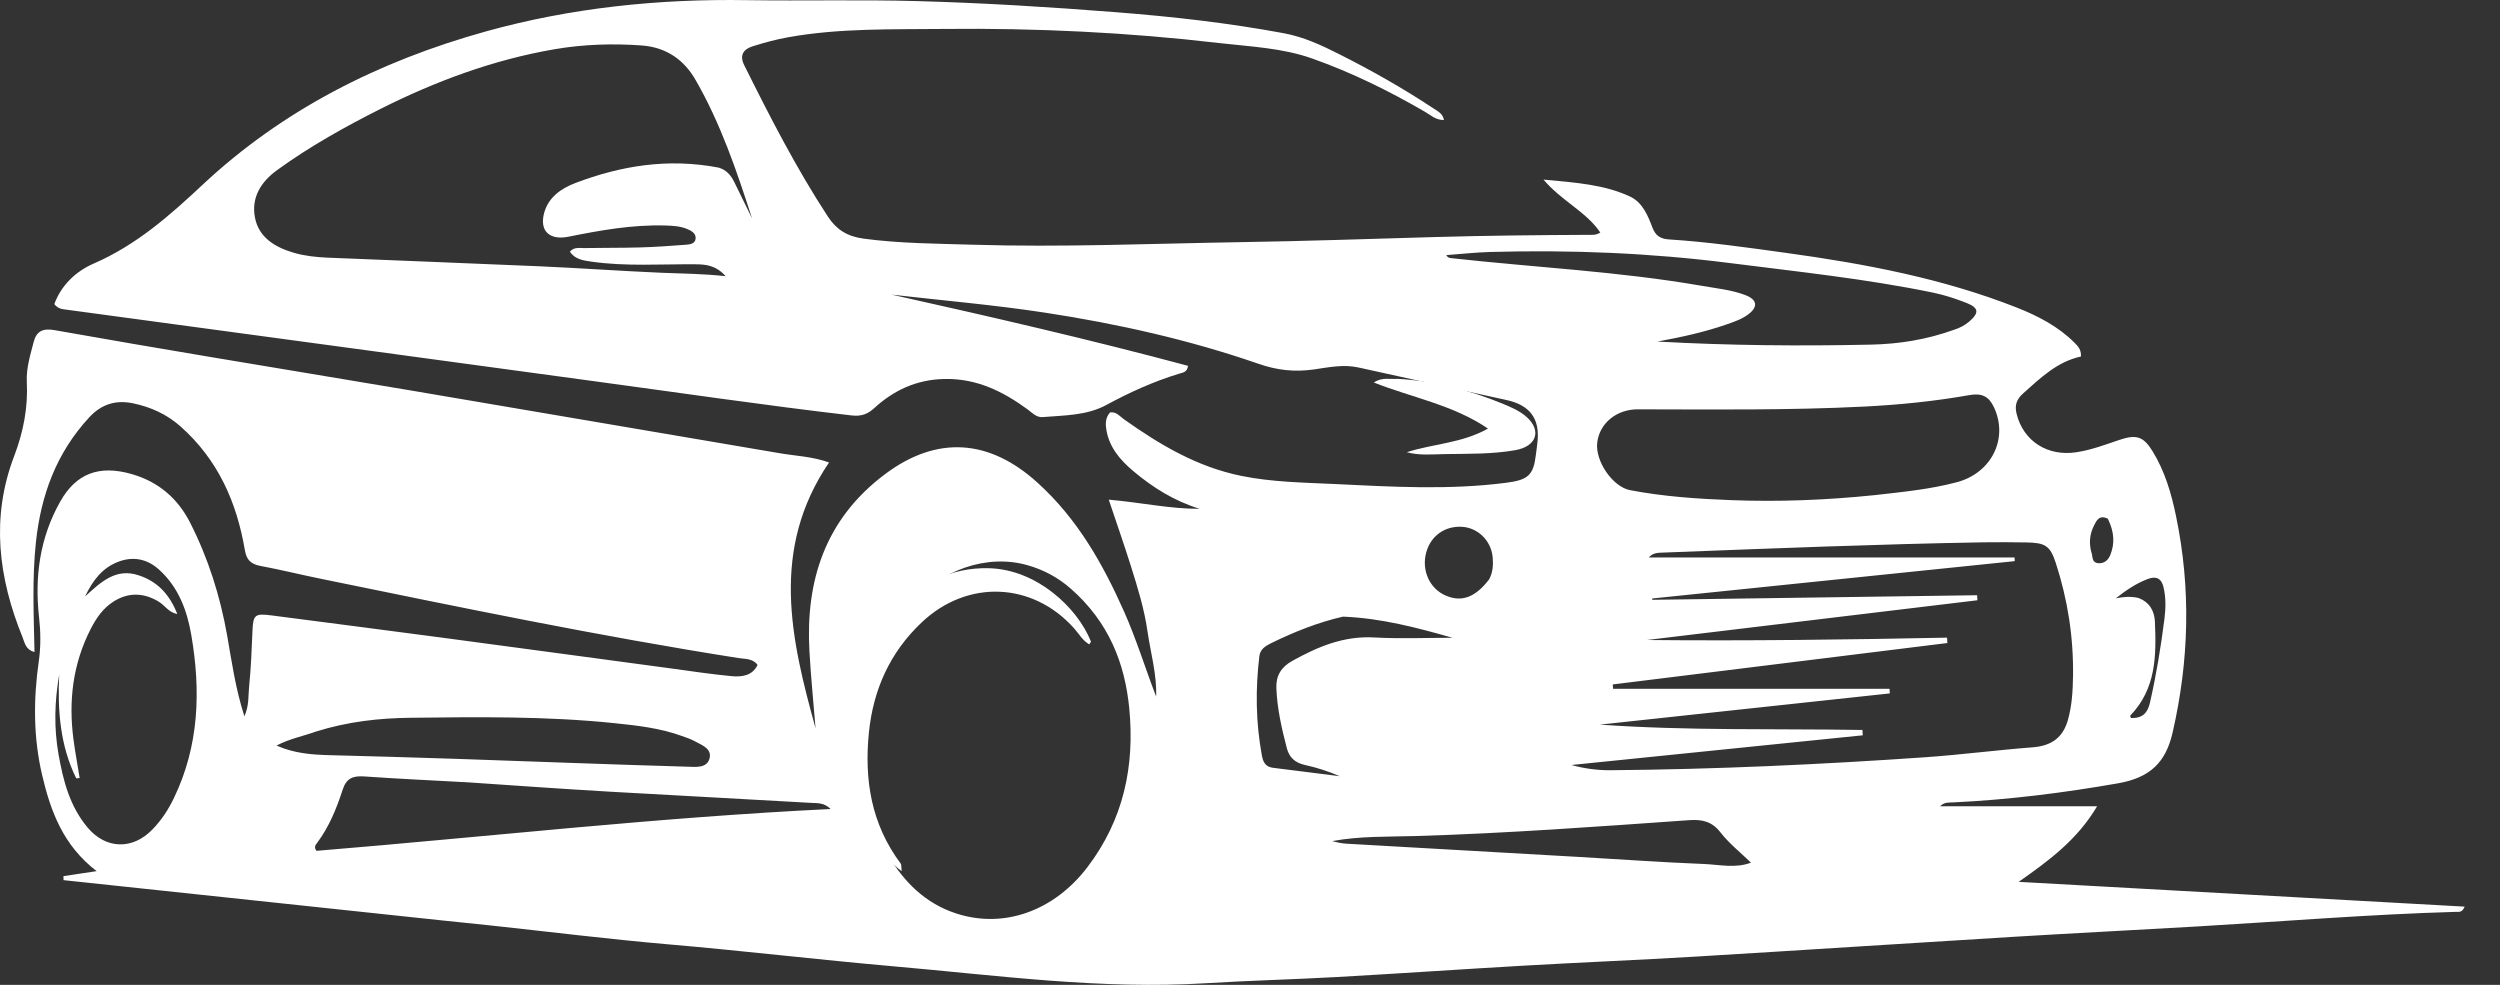 <svg width="66" height="26" viewBox="0 0 66 26" fill="none" xmlns="http://www.w3.org/2000/svg">
<rect x="0" y="0" width="66" height="26" fill="#333333" stroke="none"/>
<path d="M11.681 24.3C8.325 23.942 5.002 23.589 1.678 23.236C1.677 23.201 1.676 23.165 1.675 23.13C1.942 23.09 2.209 23.05 2.551 22.998C1.666 22.319 1.335 21.413 1.113 20.465C0.879 19.47 0.88 18.462 1.024 17.456C1.081 17.063 1.074 16.675 1.03 16.284C0.914 15.224 1.05 14.202 1.587 13.247C2.006 12.501 2.613 12.267 3.479 12.516C4.197 12.723 4.699 13.17 5.018 13.796C5.499 14.742 5.812 15.737 5.996 16.773C6.118 17.466 6.214 18.166 6.452 18.912C6.583 18.613 6.551 18.359 6.577 18.119C6.628 17.629 6.644 17.135 6.666 16.643C6.685 16.225 6.73 16.189 7.186 16.249C8.668 16.443 10.151 16.632 11.632 16.829C13.647 17.097 15.66 17.371 17.674 17.641C18.219 17.714 18.762 17.799 19.309 17.85C19.582 17.876 19.862 17.843 20 17.554C19.872 17.379 19.672 17.401 19.505 17.374C15.808 16.793 12.15 16.033 8.49 15.284C7.952 15.175 7.419 15.042 6.879 14.941C6.613 14.892 6.507 14.773 6.464 14.521C6.252 13.275 5.767 12.147 4.766 11.258C4.41 10.941 3.985 10.745 3.505 10.646C3.036 10.55 2.663 10.684 2.352 11.022C1.48 11.967 1.081 13.082 0.949 14.306C0.846 15.266 0.89 16.226 0.911 17.213C0.675 17.153 0.653 16.966 0.597 16.828C-0.043 15.254 -0.247 13.662 0.377 12.033C0.616 11.406 0.742 10.758 0.708 10.086C0.69 9.725 0.798 9.377 0.889 9.027C0.965 8.737 1.138 8.662 1.442 8.716C2.819 8.961 4.197 9.196 5.576 9.428C7.355 9.728 9.136 10.019 10.915 10.32C14.143 10.867 17.369 11.418 20.597 11.967C21.014 12.038 21.445 12.051 21.887 12.209C20.328 14.506 20.877 16.865 21.531 19.227C21.476 18.549 21.407 17.871 21.369 17.192C21.265 15.348 21.773 13.711 23.366 12.517C24.741 11.487 26.124 11.591 27.393 12.745C28.448 13.701 29.114 14.886 29.672 16.137C29.999 16.872 30.233 17.637 30.522 18.39C30.543 17.804 30.377 17.241 30.294 16.668C30.21 16.077 30.033 15.507 29.853 14.937C29.676 14.375 29.481 13.817 29.271 13.191C30.12 13.265 30.885 13.436 31.672 13.433C30.999 13.226 30.431 12.869 29.913 12.432C29.568 12.14 29.291 11.813 29.211 11.366C29.181 11.194 29.178 11.033 29.305 10.888C29.476 10.864 29.564 10.992 29.672 11.069C30.615 11.737 31.602 12.328 32.778 12.565C33.577 12.727 34.395 12.739 35.207 12.777C36.725 12.85 38.246 12.942 39.764 12.745C40.342 12.67 40.482 12.547 40.547 12.008C40.562 11.886 40.581 11.764 40.592 11.641C40.648 11.048 40.386 10.697 39.782 10.563C38.477 10.274 37.17 9.992 35.866 9.702C35.466 9.613 35.074 9.698 34.689 9.753C34.176 9.827 33.713 9.774 33.221 9.603C31.398 8.972 29.514 8.549 27.594 8.255C26.249 8.049 24.893 7.934 23.539 7.778C26.162 8.362 28.777 8.964 31.364 9.658C31.344 9.83 31.221 9.837 31.125 9.867C30.449 10.072 29.816 10.362 29.202 10.694C28.686 10.972 28.099 10.964 27.529 11.011C27.357 11.025 27.25 10.897 27.129 10.808C26.483 10.337 25.79 9.988 24.935 10.005C24.196 10.019 23.594 10.304 23.079 10.775C22.904 10.935 22.738 10.998 22.476 10.967C20.183 10.7 17.901 10.363 15.614 10.054C13.66 9.789 11.705 9.522 9.751 9.257C7.085 8.896 4.419 8.536 1.754 8.175C1.648 8.161 1.537 8.158 1.434 8.029C1.61 7.545 1.985 7.171 2.472 6.959C3.606 6.465 4.48 5.691 5.35 4.876C7.453 2.908 9.992 1.617 12.833 0.828C15.08 0.205 17.378 -0.033 19.717 0.004C21.215 0.027 22.714 -0.013 24.211 0.029C25.97 0.077 27.727 0.186 29.482 0.324C30.963 0.44 32.433 0.606 33.891 0.877C34.42 0.975 34.888 1.195 35.351 1.428C36.216 1.863 37.056 2.34 37.859 2.872C37.963 2.94 38.088 2.999 38.121 3.168C37.905 3.173 37.769 3.039 37.619 2.951C36.67 2.4 35.688 1.915 34.64 1.544C33.842 1.262 33.002 1.231 32.173 1.135C29.769 0.854 27.353 0.739 24.931 0.764C23.555 0.779 22.173 0.739 20.811 0.983C20.495 1.039 20.183 1.124 19.877 1.22C19.622 1.299 19.518 1.459 19.646 1.718C20.324 3.08 21.017 4.434 21.857 5.719C22.078 6.056 22.36 6.241 22.798 6.3C23.751 6.428 24.709 6.431 25.665 6.46C28.025 6.533 30.386 6.431 32.746 6.393C34.459 6.366 36.171 6.307 37.883 6.258C39.237 6.219 40.591 6.206 41.945 6.2C42.037 6.199 42.135 6.212 42.248 6.139C41.88 5.59 41.231 5.311 40.748 4.741C41.603 4.821 42.355 4.872 43.035 5.19C43.365 5.344 43.508 5.699 43.625 6.01C43.712 6.238 43.852 6.307 44.063 6.321C45.104 6.387 46.134 6.536 47.164 6.678C49.241 6.964 51.294 7.352 53.241 8.119C53.806 8.342 54.341 8.621 54.767 9.048C54.854 9.136 54.949 9.229 54.937 9.412C54.308 9.548 53.87 9.977 53.412 10.385C53.234 10.544 53.183 10.703 53.238 10.924C53.416 11.647 54.058 12.057 54.819 11.939C55.214 11.878 55.579 11.74 55.95 11.614C56.387 11.466 56.581 11.517 56.816 11.894C57.152 12.432 57.323 13.024 57.449 13.634C57.844 15.543 57.793 17.438 57.357 19.339C57.178 20.118 56.773 20.53 55.914 20.68C54.475 20.931 53.032 21.114 51.571 21.183C51.453 21.188 51.331 21.171 51.219 21.285C52.565 21.285 53.911 21.285 55.364 21.285C54.847 22.157 54.121 22.702 53.292 23.281C57.275 23.502 61.158 23.718 65.067 23.935C64.999 24.105 64.901 24.071 64.829 24.073C62.542 24.139 60.263 24.327 57.98 24.46C56.367 24.554 54.752 24.635 53.139 24.733C50.343 24.903 47.548 25.087 44.752 25.255C43.258 25.345 41.762 25.405 40.268 25.491C38.606 25.586 36.946 25.701 35.284 25.794C34.137 25.858 32.987 25.886 31.84 25.957C29.073 26.128 26.344 25.752 23.603 25.512C21.612 25.338 19.629 25.101 17.637 24.93C16.076 24.795 14.52 24.601 12.962 24.433C12.546 24.389 12.129 24.348 11.681 24.3ZM18.968 4.424C19.182 4.485 19.301 4.634 19.388 4.813C19.544 5.131 19.699 5.449 19.855 5.767C19.448 4.512 19.028 3.263 18.36 2.105C18.053 1.572 17.583 1.247 16.94 1.2C16.175 1.145 15.408 1.169 14.65 1.298C13.021 1.577 11.502 2.144 10.049 2.873C9.099 3.351 8.174 3.869 7.319 4.488C6.884 4.802 6.629 5.221 6.731 5.745C6.832 6.266 7.252 6.526 7.76 6.674C8.048 6.757 8.346 6.789 8.645 6.802C10.511 6.88 12.377 6.948 14.242 7.03C15.318 7.078 16.392 7.155 17.468 7.201C18.007 7.224 18.549 7.225 19.157 7.291C18.898 7.002 18.634 6.979 18.351 6.977C17.442 6.97 16.53 7.037 15.625 6.909C15.411 6.879 15.177 6.85 15.046 6.643C15.159 6.514 15.301 6.552 15.426 6.549C15.917 6.54 16.408 6.546 16.899 6.532C17.294 6.521 17.688 6.493 18.082 6.463C18.197 6.455 18.347 6.445 18.364 6.305C18.38 6.163 18.258 6.092 18.13 6.041C17.949 5.969 17.759 5.959 17.567 5.953C16.698 5.928 15.852 6.079 15.009 6.249C14.504 6.351 14.236 6.094 14.366 5.619C14.479 5.211 14.807 4.977 15.191 4.831C16.388 4.378 17.623 4.169 18.968 4.424ZM28.266 15.538C27.936 15.25 27.555 15.042 27.125 14.921C26.059 14.618 24.836 15.038 24.042 15.973C22.497 17.788 22.244 20.558 23.453 22.587C23.865 23.278 24.42 23.847 25.245 24.116C26.512 24.528 27.834 24.041 28.708 22.893C29.668 21.632 29.957 20.217 29.814 18.715C29.7 17.515 29.274 16.422 28.266 15.538ZM43.94 14.587C43.8 14.596 43.654 14.576 43.527 14.717C46.746 14.717 49.965 14.717 53.185 14.717C53.186 14.75 53.187 14.782 53.188 14.814C49.998 15.143 46.807 15.472 43.617 15.8C43.618 15.812 43.619 15.824 43.62 15.835C46.478 15.795 49.337 15.755 52.196 15.714C52.198 15.759 52.201 15.803 52.203 15.847C49.296 16.197 46.388 16.546 43.48 16.896C46.122 16.922 48.762 16.887 51.402 16.834C51.405 16.881 51.407 16.929 51.41 16.976C48.466 17.341 45.521 17.705 42.577 18.069C42.58 18.108 42.583 18.146 42.586 18.185C45.018 18.185 47.45 18.185 49.883 18.185C49.886 18.225 49.889 18.266 49.891 18.306C47.339 18.581 44.786 18.856 42.233 19.13C44.548 19.294 46.859 19.234 49.168 19.271C49.171 19.318 49.174 19.365 49.177 19.412C46.613 19.673 44.049 19.934 41.485 20.196C41.826 20.29 42.166 20.336 42.505 20.334C45.285 20.311 48.06 20.183 50.832 19.991C51.775 19.925 52.712 19.802 53.654 19.73C54.167 19.691 54.464 19.468 54.594 19.004C54.702 18.618 54.722 18.23 54.728 17.837C54.742 16.82 54.587 15.825 54.27 14.854C54.123 14.404 53.989 14.327 53.487 14.32C53.116 14.315 52.744 14.311 52.373 14.317C49.582 14.365 46.793 14.478 43.94 14.587ZM49.505 13.07C50.23 12.987 50.957 12.918 51.662 12.73C52.586 12.484 53.029 11.565 52.637 10.745C52.503 10.463 52.321 10.372 51.989 10.431C51.071 10.594 50.141 10.687 49.208 10.734C47.221 10.834 45.232 10.809 43.243 10.806C42.678 10.804 42.228 11.171 42.167 11.683C42.108 12.172 42.574 12.852 43.033 12.94C43.916 13.109 44.812 13.17 45.709 13.204C46.955 13.251 48.199 13.205 49.505 13.07ZM4.166 15.869C3.768 15.639 3.368 15.64 2.986 15.888C2.715 16.064 2.539 16.323 2.397 16.599C1.921 17.526 1.807 18.505 1.939 19.515C1.984 19.858 2.048 20.198 2.103 20.539C2.073 20.542 2.043 20.546 2.013 20.549C1.585 19.681 1.519 18.755 1.563 17.811C1.44 18.515 1.421 19.219 1.546 19.919C1.668 20.607 1.84 21.287 2.316 21.851C2.796 22.419 3.494 22.439 4.017 21.905C4.262 21.656 4.448 21.369 4.596 21.059C5.259 19.679 5.301 18.231 5.052 16.775C4.944 16.141 4.724 15.507 4.191 15.031C3.868 14.742 3.488 14.681 3.096 14.841C2.705 15 2.455 15.308 2.246 15.747C2.684 15.344 3.066 14.996 3.654 15.186C4.167 15.351 4.482 15.705 4.681 16.211C4.434 16.16 4.361 15.98 4.166 15.869ZM51.59 8.705C51.739 8.658 51.874 8.587 51.99 8.487C52.254 8.259 52.243 8.126 51.915 7.997C51.63 7.885 51.333 7.787 51.031 7.725C49.265 7.361 47.471 7.174 45.681 6.946C43.572 6.677 41.463 6.593 39.342 6.652C38.954 6.663 38.567 6.707 38.18 6.735C38.221 6.801 38.262 6.81 38.303 6.814C40.511 7.06 42.738 7.164 44.929 7.546C45.317 7.614 45.713 7.651 46.081 7.792C46.391 7.911 46.416 8.099 46.16 8.295C45.99 8.424 45.787 8.494 45.584 8.564C44.991 8.771 44.377 8.903 43.754 9.017C45.638 9.122 47.517 9.139 49.396 9.098C50.13 9.082 50.849 8.971 51.59 8.705ZM12.375 20.655C11.455 20.604 10.535 20.562 9.617 20.498C9.308 20.477 9.144 20.549 9.045 20.851C8.886 21.342 8.69 21.827 8.37 22.255C8.331 22.307 8.28 22.366 8.356 22.462C12.851 22.093 17.351 21.579 21.928 21.358C21.762 21.189 21.584 21.205 21.431 21.197C19.652 21.093 17.873 21.003 16.094 20.9C14.876 20.829 13.659 20.743 12.375 20.655ZM8.345 19.312C8.012 19.433 7.654 19.498 7.3 19.683C7.778 19.892 8.23 19.923 8.686 19.936C9.81 19.966 10.935 19.996 12.059 20.034C14.091 20.103 16.123 20.183 18.156 20.241C18.358 20.247 18.668 20.288 18.733 20.018C18.796 19.759 18.525 19.67 18.333 19.564C18.231 19.508 18.116 19.471 18.004 19.431C17.43 19.221 16.823 19.154 16.217 19.091C14.428 18.906 12.633 18.928 10.837 18.949C10.008 18.959 9.191 19.048 8.345 19.312ZM46.226 22.774C45.953 22.509 45.646 22.266 45.417 21.971C45.192 21.682 44.931 21.628 44.584 21.653C42.186 21.822 39.789 21.999 37.385 22.071C36.649 22.093 35.904 22.069 35.171 22.205C35.297 22.24 35.425 22.267 35.554 22.274C37.596 22.392 39.638 22.506 41.68 22.623C42.778 22.686 43.875 22.766 44.974 22.809C45.391 22.825 45.813 22.931 46.226 22.774ZM35.455 16.279C34.787 16.432 34.162 16.685 33.555 16.981C33.406 17.055 33.269 17.14 33.247 17.324C33.141 18.198 33.153 19.068 33.312 19.936C33.342 20.1 33.395 20.243 33.602 20.269C34.192 20.344 34.782 20.418 35.371 20.492C35.07 20.364 34.766 20.264 34.453 20.196C34.187 20.137 34.037 19.997 33.973 19.755C33.837 19.232 33.717 18.709 33.696 18.167C33.683 17.837 33.824 17.609 34.119 17.446C34.786 17.077 35.467 16.783 36.28 16.829C36.966 16.867 37.657 16.837 38.345 16.837C37.411 16.572 36.484 16.322 35.455 16.279ZM39.314 15.294C39.413 15.107 39.425 14.907 39.406 14.705C39.363 14.268 39.013 13.929 38.589 13.907C38.14 13.884 37.772 14.149 37.653 14.582C37.522 15.053 37.739 15.537 38.163 15.721C38.579 15.903 38.943 15.78 39.314 15.294ZM56.443 15.783C56.757 15.894 56.879 16.142 56.89 16.419C56.926 17.298 56.928 18.176 56.239 18.892C56.231 18.9 56.249 18.93 56.256 18.956C56.559 18.966 56.697 18.825 56.759 18.551C56.926 17.817 57.048 17.076 57.142 16.332C57.176 16.055 57.183 15.774 57.115 15.495C57.058 15.264 56.92 15.201 56.694 15.288C56.383 15.407 56.117 15.592 55.857 15.796C56.037 15.762 56.211 15.736 56.443 15.783ZM55.647 13.695C55.419 13.579 55.343 13.751 55.276 13.885C55.162 14.115 55.145 14.362 55.22 14.607C55.251 14.706 55.224 14.853 55.39 14.868C55.558 14.884 55.66 14.781 55.713 14.649C55.836 14.342 55.815 14.035 55.647 13.695Z" fill="white"/>
<path d="M36.904 10.002C37.885 10.058 38.773 10.297 39.626 10.64C39.868 10.738 40.111 10.839 40.299 11.005C40.703 11.363 40.572 11.785 40.002 11.885C39.394 11.992 38.769 11.978 38.15 11.988C37.816 11.993 37.478 12.03 37.139 11.939C37.821 11.716 38.588 11.705 39.283 11.315C38.366 10.689 37.277 10.497 36.267 10.098C36.486 9.954 36.686 10.015 36.904 10.002Z" fill="white"/>
<path d="M22.872 21.724C22.076 19.696 22.241 17.8 23.717 16.087C24.306 15.403 25.102 14.976 26.107 15.001C27.366 15.033 28.438 16.035 28.799 16.931C28.805 16.946 28.78 16.97 28.757 17.012C28.573 16.904 28.483 16.73 28.357 16.589C27.264 15.365 25.546 15.289 24.338 16.426C23.474 17.239 23.051 18.237 22.939 19.338C22.815 20.566 22.991 21.748 23.782 22.803C23.799 22.827 23.79 22.867 23.804 23C23.306 22.629 23.098 22.186 22.872 21.724Z" fill="white"/>
</svg>
